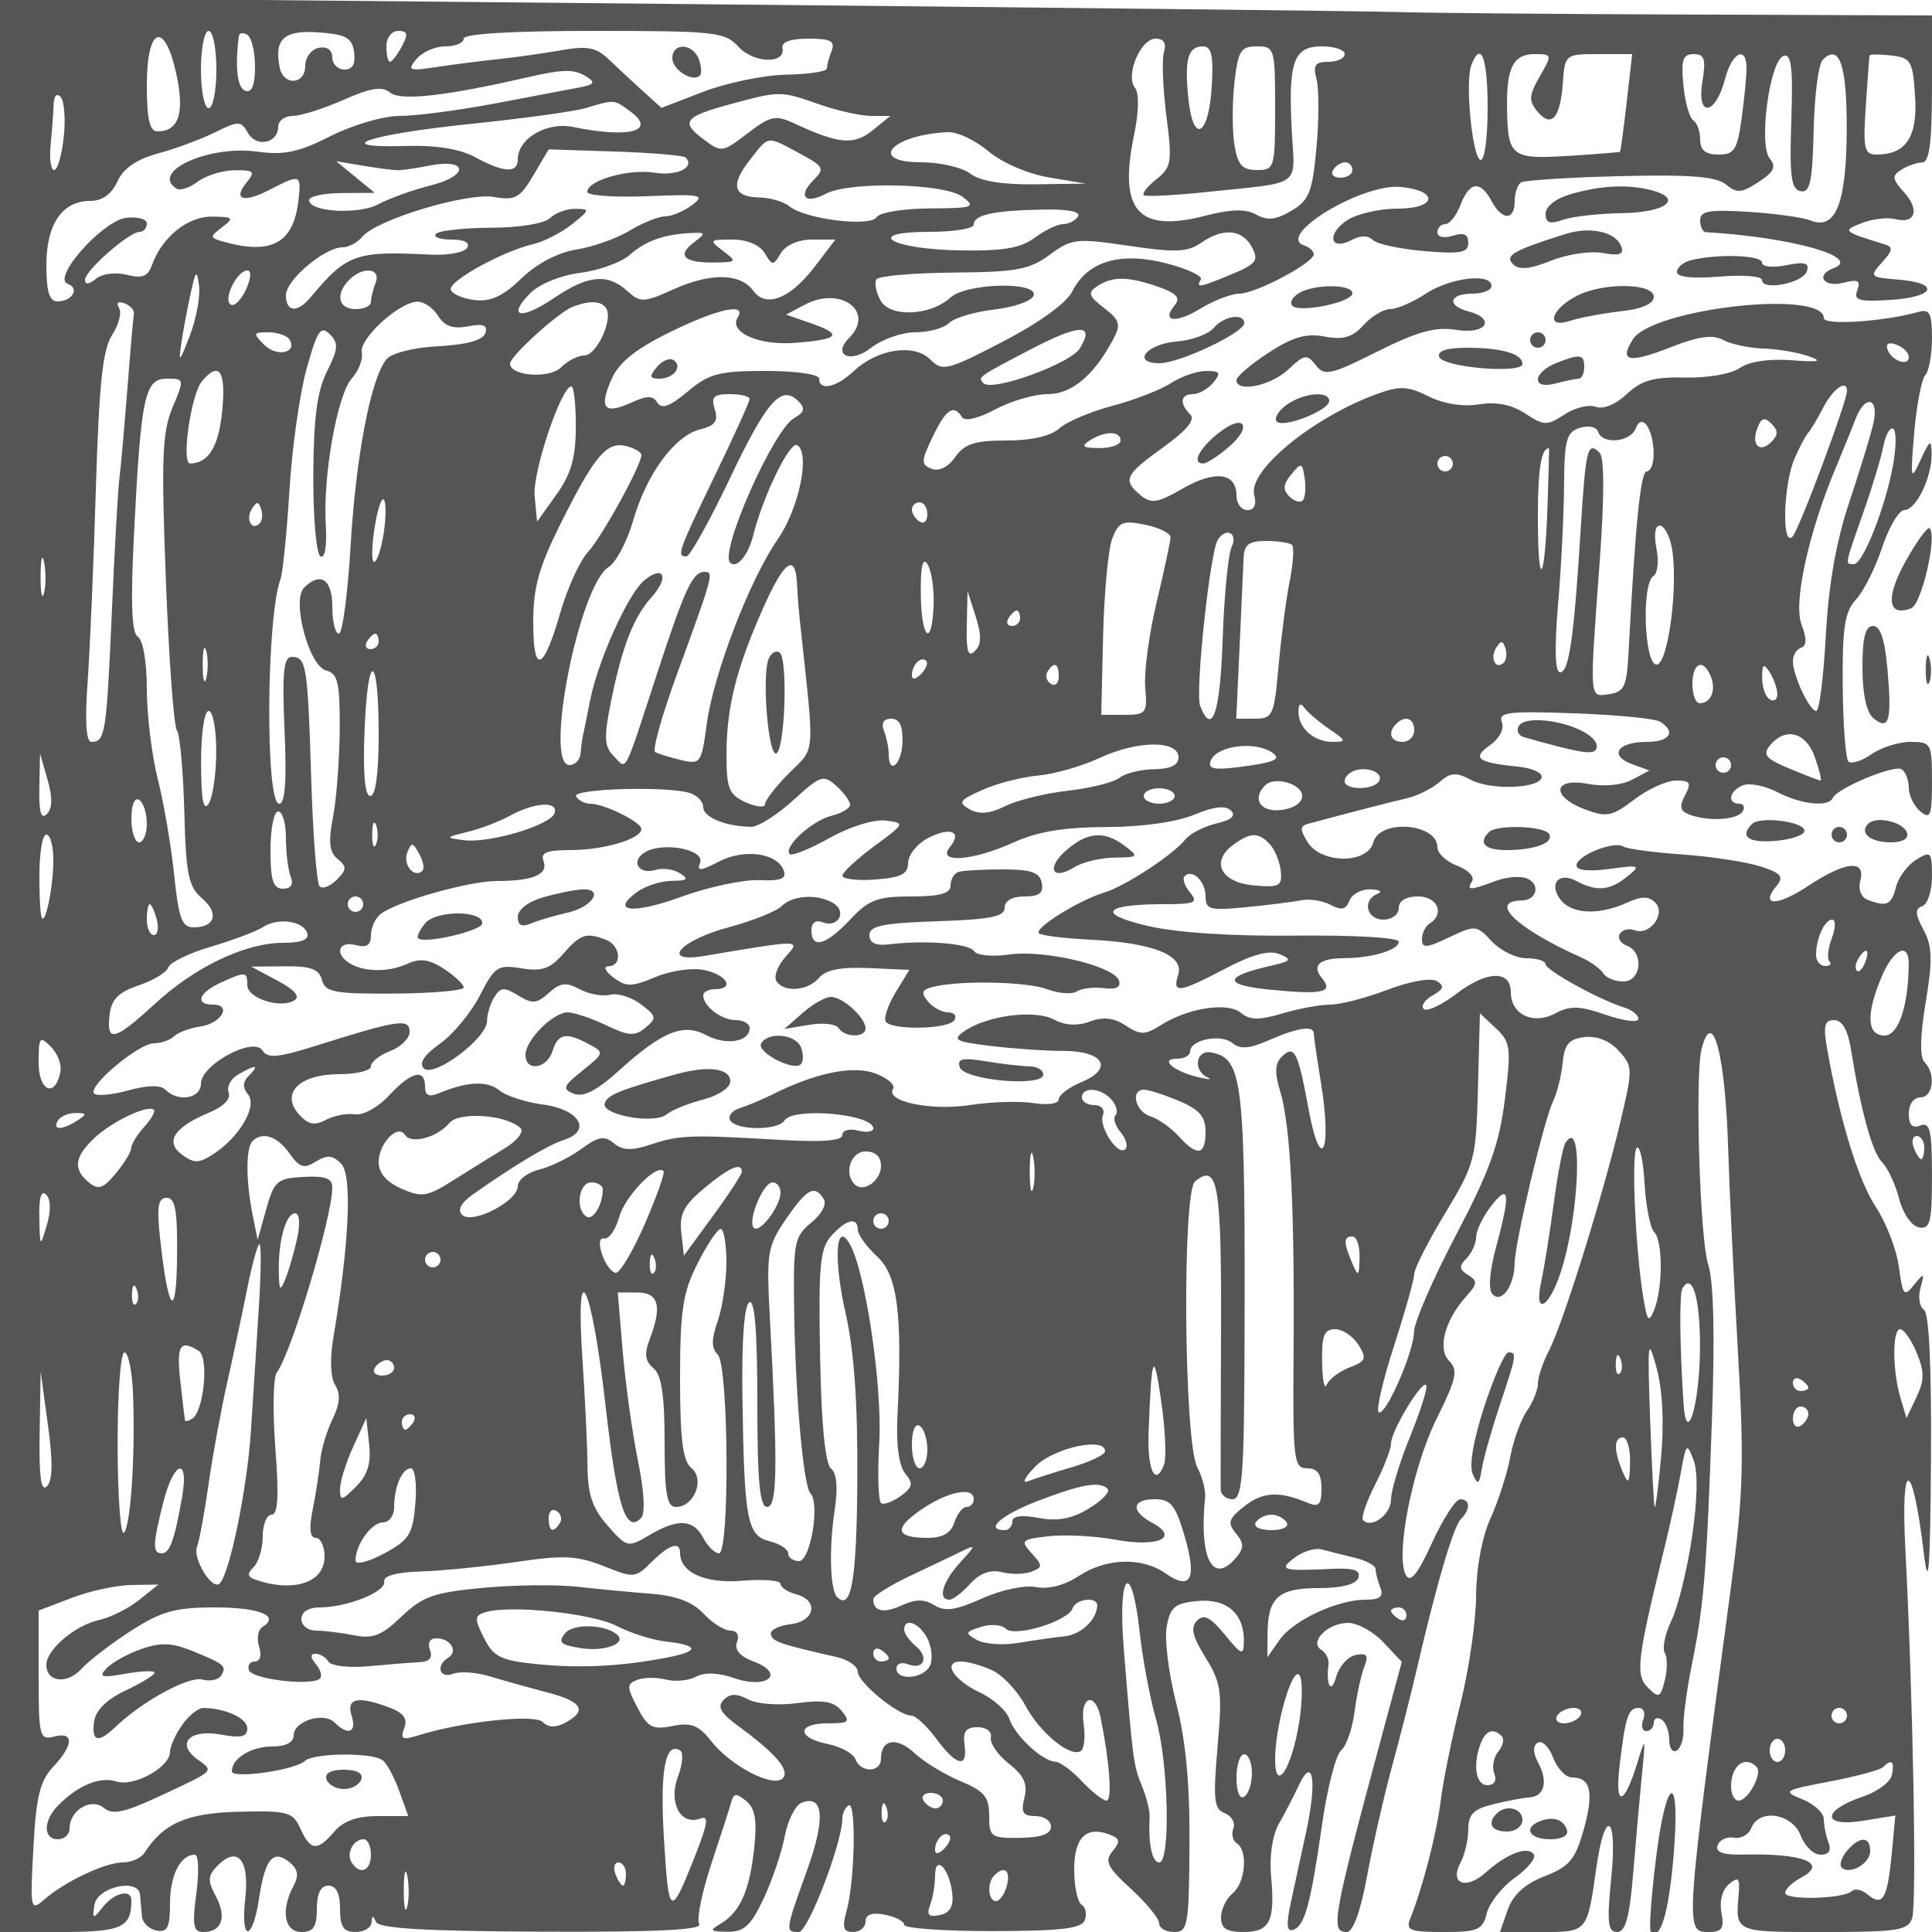 <svg xmlns="http://www.w3.org/2000/svg" version="1.0" width="250" height="250" viewBox="0 0 250 250" preserveAspectRatio="xMidYMid meet">
<g transform="translate(0,250) scale(0.01,-0.01)" fill="#555555" stroke="none">
<path d="M0 12516 l0 -12516 789 0 c785 0 911 57 911 408 0 153 -219 103 -368 -83 -131 -164 -138 -163 -110 25 35 233 570 353 590 132 6 -73 17 -199 25 -280 7 -82 92 -164 188 -183 142 -27 175 39 175 354 0 364 135 627 323 627 46 0 54 -225 18 -500 -56 -416 -40 -500 90 -500 240 0 307 192 162 462 -110 207 -106 268 29 403 254 253 408 66 352 -428 -65 -578 95 -565 181 14 76 503 184 624 397 447 104 -86 117 -170 46 -302 -168 -313 -119 -596 102 -596 156 0 200 67 200 300 0 200 50 300 150 300 100 0 150 -100 150 -300 0 -233 44 -300 200 -300 110 0 204 56 208 125 6 92 21 93 56 7 35 -86 633 -121 2150 -128 1479 -6 2081 23 2034 99 -36 59 34 409 156 777 122 369 240 731 260 806 31 112 67 113 193 8 115 -96 141 -250 102 -611 -59 -549 -184 -829 -435 -976 -149 -87 -136 -101 90 -104 214 -2 302 78 467 429 112 238 235 601 274 808 39 207 137 401 218 433 287 110 312 -203 69 -877 -282 -782 -284 -796 -106 -796 121 0 564 1155 564 1472 0 64 37 139 81 167 101 61 81 -985 -26 -1364 -61 -218 -43 -275 84 -275 89 0 161 61 161 136 0 91 82 121 250 88 138 -26 250 -85 250 -131 0 -45 514 -82 1142 -81 887 1 1154 32 1195 141 30 77 11 167 -41 200 -53 32 -96 238 -96 456 0 416 156 568 461 451 133 -51 139 -90 35 -215 -107 -128 -68 -206 239 -487 201 -184 365 -385 365 -446 0 -62 87 -112 193 -112 178 0 193 84 199 1133 5 783 -48 1346 -171 1825 -98 380 -154 827 -124 992 46 256 104 305 399 333 379 36 607 -164 600 -527 -3 -184 -30 -174 -247 92 -184 225 -271 270 -359 182 -87 -87 -61 -204 110 -479 203 -329 218 -441 155 -1158 -59 -682 -46 -803 94 -856 89 -35 139 -123 111 -197 -28 -73 -8 -160 44 -193 148 -91 113 -508 -54 -647 -83 -68 -150 -209 -150 -312 0 -141 73 -188 289 -188 344 0 413 140 359 719 -24 261 16 531 101 682 79 137 195 362 259 499 181 390 236 58 97 -588 -67 -309 -158 -733 -204 -942 -59 -274 -50 -370 33 -342 149 49 225 326 375 1372 67 468 178 895 245 950 67 55 146 280 174 500 29 220 86 483 127 585 58 145 34 178 -111 150 -102 -20 -216 -148 -255 -286 -63 -228 -133 -110 -98 168 8 65 -34 148 -93 184 -163 101 83 349 347 349 121 0 327 -113 457 -252 l237 -252 -235 -873 c-663 -2457 -693 -2623 -476 -2623 81 0 179 271 262 725 74 399 220 1040 325 1425 105 385 254 970 330 1300 251 1080 464 1798 560 1895 126 126 121 255 -11 255 -58 0 -221 -254 -363 -563 -188 -411 -280 -524 -339 -418 -140 250 85 1392 399 2025 256 516 280 627 162 745 -156 157 -57 531 225 842 141 156 144 194 19 271 -116 71 -120 115 -21 214 68 68 125 194 126 279 1 85 90 268 198 405 234 299 248 160 56 -550 -83 -311 -99 -537 -41 -599 115 -122 281 112 284 399 3 268 378 1848 498 2100 53 110 109 335 124 500 23 238 82 306 284 330 160 18 326 -48 444 -179 182 -201 182 -232 16 -929 -227 -956 -743 -2607 -921 -2949 -79 -150 -143 -342 -143 -426 -1 -84 -65 -244 -143 -355 -78 -111 -175 -379 -215 -596 -41 -217 -156 -574 -256 -795 -110 -241 -184 -641 -186 -1001 -2 -330 -93 -960 -204 -1400 -110 -440 -224 -1002 -254 -1250 -51 -421 -233 -1124 -394 -1525 -61 -153 -7 -175 429 -175 447 0 507 26 561 243 34 134 197 340 362 458 166 118 277 254 247 302 -72 116 -345 15 -616 -228 -262 -236 -481 -154 -332 124 55 104 100 298 100 432 0 192 69 261 325 323 179 44 389 83 467 88 193 12 243 206 114 446 -71 133 -73 221 -6 262 55 34 144 -53 198 -194 53 -141 163 -256 244 -256 243 0 286 -192 152 -673 -109 -389 -184 -479 -506 -605 -258 -101 -409 -239 -478 -435 l-100 -287 538 0 c596 0 590 -7 708 826 111 791 276 695 195 -113 -59 -591 -46 -713 75 -713 109 0 161 192 209 775 35 426 86 1000 113 1275 48 475 45 482 -57 150 -174 -572 -299 -596 -233 -46 76 641 112 746 250 746 62 0 87 -68 56 -150 -32 -83 -14 -150 39 -150 53 0 97 48 97 106 0 58 45 78 100 44 55 -34 100 -152 100 -262 0 -110 44 -172 98 -139 55 34 93 160 86 281 -8 121 41 490 107 820 159 789 191 1179 262 3180 39 1101 22 1793 -49 2009 -107 322 -172 2441 -86 2783 143 569 310 -69 346 -1322 14 -467 69 -1615 123 -2550 85 -1473 73 -1887 -90 -3100 -595 -4445 -595 -4450 -285 -4450 171 0 202 47 164 249 -29 148 11 299 98 371 121 101 142 80 125 -125 -43 -502 -58 -495 1094 -495 970 0 1100 21 1151 182 60 189 11 2845 -88 4768 -63 1212 91 1180 239 -50 61 -500 82 -220 92 1219 8 1201 -24 1892 -91 1934 -57 35 -77 161 -45 280 55 202 49 204 -83 41 -129 -160 -146 -139 -196 232 -30 225 -165 574 -299 777 -225 341 -465 1118 -629 2042 -53 302 -36 375 90 375 104 0 177 -127 217 -375 131 -810 277 -1338 404 -1465 73 -73 172 -285 220 -471 49 -191 161 -353 256 -371 146 -28 169 65 169 672 0 584 -25 694 -150 646 -104 -40 -150 7 -150 153 0 121 64 211 150 211 167 0 203 307 53 457 -62 62 -57 337 16 773 91 551 86 725 -29 939 -109 206 -113 273 -15 306 69 23 125 196 125 384 0 319 -14 334 -204 217 -112 -69 -229 -227 -261 -351 -59 -235 -120 -263 -366 -169 -87 34 -126 135 -96 250 72 277 -194 249 -677 -71 -402 -265 -627 -264 -406 3 98 118 60 163 -210 251 -182 58 -634 128 -1007 154 -372 26 -717 72 -766 103 -125 77 -607 -118 -607 -245 0 -64 161 -81 425 -45 398 54 413 48 231 -99 -225 -182 -395 -197 -657 -57 -235 126 -368 -46 -195 -254 146 -176 495 -188 844 -29 191 88 286 89 370 5 145 -145 -70 -434 -265 -359 -73 28 -160 7 -192 -46 -33 -53 7 -122 90 -153 226 -87 189 -464 -45 -464 -107 0 -224 48 -260 106 -36 59 -162 150 -281 203 -839 375 -1214 733 -774 739 201 3 247 216 62 287 -85 33 -270 16 -410 -38 -322 -122 -370 -122 -293 3 34 55 -53 144 -194 198 -141 53 -256 161 -256 239 0 312 -749 369 -829 63 -74 -281 -673 -280 -849 2 -102 163 -102 209 1 237 660 177 1067 282 1277 330 138 31 329 126 426 210 145 127 216 132 408 30 262 -141 916 -111 916 41 0 55 -135 113 -300 129 -530 52 -609 111 -371 277 124 88 189 212 155 300 -49 128 84 145 935 114 546 -19 1047 -68 1112 -108 213 -132 126 -262 -175 -262 -373 0 -490 -175 -191 -286 l228 -84 -223 -119 c-132 -71 -365 -93 -571 -54 -456 85 -483 -163 -37 -331 278 -105 348 -91 635 128 177 135 420 246 541 246 184 0 203 -30 117 -190 -78 -146 -65 -204 55 -250 242 -93 621 -71 690 40 34 55 14 100 -44 100 -162 0 -126 171 50 239 86 33 287 -8 445 -90 310 -160 661 -196 716 -74 56 126 791 432 890 371 51 -32 93 -140 93 -240 0 -100 68 -238 150 -306 130 -108 150 -56 150 388 0 493 -10 512 -278 512 -153 0 -380 -72 -506 -160 -126 -88 -259 -130 -297 -93 -37 38 -70 481 -74 985 -6 748 26 953 171 1109 98 105 251 409 339 675 89 266 218 484 287 484 153 0 360 427 353 730 -3 191 -22 180 -142 -80 -129 -282 -134 -260 -83 350 31 358 95 693 143 745 48 52 87 269 87 482 0 320 -30 378 -175 337 -446 -126 -1225 -177 -1225 -80 0 374 -2221 125 -2472 -277 -179 -286 -51 -313 488 -101 363 143 545 169 683 95 103 -56 337 -105 519 -111 183 -5 445 -50 582 -98 194 -68 144 -80 -221 -53 -288 22 -546 -17 -665 -100 -109 -77 -418 -131 -708 -124 -407 9 -565 -36 -755 -214 -143 -135 -306 -201 -401 -165 -88 34 -271 -10 -405 -99 -226 -148 -265 -147 -508 12 -177 116 -374 155 -598 119 -206 -34 -457 6 -652 103 -265 133 -372 138 -658 35 -836 -302 -1681 -995 -1599 -1309 33 -127 1 -197 -89 -197 -78 0 -141 85 -141 189 0 295 -276 331 -696 89 -324 -186 -407 -200 -543 -87 -237 197 -206 264 291 621 306 220 419 357 350 426 -143 143 -127 262 36 262 76 0 194 68 262 150 104 125 89 150 -91 150 -119 0 -324 -71 -456 -157 -132 -87 -473 -219 -757 -294 -284 -75 -594 -207 -689 -293 -109 -99 -361 -156 -684 -156 -409 0 -542 -43 -661 -213 -91 -130 -210 -190 -306 -153 -140 54 -139 95 13 413 172 361 273 428 380 255 36 -58 208 -18 429 100 203 109 508 198 677 198 313 0 597 237 849 707 104 195 88 249 -117 408 -202 156 -215 198 -87 283 196 129 398 127 788 -9 236 -82 292 -143 216 -234 -181 -219 6 -246 330 -48 174 106 400 192 502 193 212 0 964 398 964 510 0 40 -56 92 -125 115 -372 125 753 805 1250 756 502 -50 466 -281 -44 -281 -240 0 -537 -71 -660 -157 -262 -183 -202 -394 70 -248 113 61 213 61 274 0 53 -53 352 -117 665 -144 470 -40 570 -21 570 107 0 110 -59 137 -200 92 -115 -36 -200 -18 -200 43 0 59 46 107 102 107 57 0 146 113 198 250 115 302 256 319 400 50 136 -255 300 -258 300 -6 0 107 38 217 83 246 46 28 624 65 1285 81 904 22 1242 -5 1366 -108 141 -117 203 -112 422 32 200 131 232 199 145 304 -148 178 -1 1268 179 1328 101 33 123 -151 100 -839 -25 -720 -2 -887 120 -912 122 -25 153 119 169 786 10 449 63 860 116 913 218 218 315 -62 312 -906 -4 -952 -143 -1302 -467 -1172 -99 40 -461 90 -805 112 -506 32 -625 11 -625 -110 0 -82 34 -151 75 -153 1110 -65 2033 -326 1650 -467 -236 -86 -129 -252 122 -189 198 50 235 31 187 -95 -50 -132 18 -152 428 -126 580 37 651 218 103 263 -371 30 -378 38 -211 223 140 154 146 199 35 233 -547 168 -555 176 -290 278 136 52 327 74 424 49 261 -68 323 119 116 347 -155 172 -160 213 -35 293 80 50 202 93 271 93 91 2 125 259 125 952 l0 950 -3175 12 c-1746 6 -3445 21 -3775 33 -330 11 -4526 58 -9325 104 l-8725 83 0 -12516z m2800 11584 c0 -275 -45 -500 -100 -500 -55 0 -100 225 -100 500 0 275 45 500 100 500 55 0 100 -225 100 -500z m500 36 c0 -238 -41 -339 -125 -311 -104 35 -136 298 -85 706 5 44 55 53 110 19 55 -34 100 -220 100 -414z m1282 189 c21 -151 -19 -225 -125 -225 -86 0 -157 71 -157 157 0 96 -68 145 -175 124 -96 -19 -175 -123 -175 -232 0 -249 -285 -264 -332 -18 -71 367 59 482 506 450 354 -26 431 -69 458 -256z m618 75 c-59 -110 -128 -200 -154 -200 -25 0 -46 90 -46 200 0 113 67 200 154 200 122 0 131 -40 46 -200z m4354 -4 c194 -215 614 -229 571 -19 -16 79 104 123 336 123 288 0 348 -32 300 -158 -34 -87 -61 -190 -61 -228 0 -39 -236 -75 -525 -80 -289 -6 -770 -105 -1070 -220 l-546 -210 -246 223 c-136 123 -334 307 -441 410 -158 150 -275 172 -609 113 -227 -40 -593 -92 -813 -115 -220 -23 -579 -69 -799 -102 -361 -55 -385 -45 -262 103 74 90 242 164 373 164 131 0 238 45 238 100 0 63 628 100 1685 100 1569 0 1697 -14 1869 -204z m-7269 -369 c105 -495 26 -727 -247 -727 -102 0 -138 157 -138 600 0 763 233 840 385 127z m12776 298 c-28 -96 -14 -467 32 -825 77 -597 67 -664 -128 -818 -117 -93 -190 -186 -164 -208 27 -21 387 -3 799 40 1275 134 1155 47 1115 803 -46 891 24 1083 392 1083 161 0 293 -45 293 -100 0 -55 -95 -100 -212 -100 -170 0 -200 -44 -152 -225 33 -124 32 -523 -1 -886 -53 -577 -95 -681 -325 -817 -198 -117 -311 -130 -454 -49 -137 76 -325 72 -669 -17 -860 -220 -1115 69 -914 1039 64 306 70 549 14 618 -129 159 71 637 267 637 105 0 142 -60 107 -175z m619 -442 c-38 -646 -241 -756 -302 -163 -53 512 -7 680 188 680 111 0 138 -119 114 -517z m820 -283 c0 -775 -7 -800 -237 -800 -190 0 -247 65 -290 328 -29 181 -29 541 0 800 47 415 82 472 290 472 230 0 237 -25 237 -800z m2750 0 c0 -390 -41 -686 -93 -669 -107 36 -201 1010 -118 1226 125 326 211 100 211 -557z m674 410 c-141 -246 -145 -314 -29 -454 180 -217 296 -85 328 372 27 368 32 372 462 372 l435 0 -71 -625 c-40 -344 -78 -631 -85 -638 -8 -8 -315 -32 -683 -55 -738 -45 -777 -11 -780 685 -2 466 92 633 355 633 230 0 232 -5 68 -290z m2104 -73 c-75 -467 173 -429 295 45 90 344 277 434 277 132 0 -102 -29 -395 -64 -650 -55 -403 -94 -464 -300 -464 -167 0 -236 57 -236 194 0 107 -40 219 -89 249 -50 31 -107 236 -128 456 -31 327 -7 401 133 401 141 0 161 -64 112 -363z m2753 -184 c34 -525 -117 -753 -499 -753 -159 0 -176 74 -139 625 23 344 45 639 49 657 5 17 132 17 283 0 254 -30 277 -70 306 -529z m-17186 252 c114 -72 93 -101 -100 -137 -135 -26 -627 -119 -1095 -208 -467 -88 -1020 -161 -1228 -160 -211 0 -607 -116 -894 -261 -414 -210 -601 -249 -952 -201 -631 86 -1390 -263 -1041 -479 47 -29 171 12 275 91 105 79 319 145 477 147 246 3 269 -19 161 -149 -192 -231 -53 -282 288 -105 404 209 416 204 375 -142 -63 -539 -339 -698 -938 -537 -214 57 -217 69 -50 195 161 122 149 135 -131 138 -315 3 -649 -268 -778 -633 -50 -142 -126 -170 -324 -120 -147 37 -320 14 -400 -52 -88 -73 -140 -78 -140 -13 0 120 571 621 708 621 50 0 92 48 92 107 0 58 -119 92 -265 75 -307 -37 -969 -781 -759 -855 159 -56 60 -227 -132 -227 -105 0 -144 127 -144 467 0 533 204 833 568 833 155 0 275 86 351 251 77 170 246 287 522 362 225 60 558 184 740 274 309 152 338 151 428 -8 108 -192 391 -133 391 82 0 76 84 139 187 139 103 0 398 93 656 207 356 158 502 180 605 95 133 -110 711 -47 1752 192 494 114 630 116 795 11z m-6770 -780 c-26 -234 -81 -425 -124 -425 -43 0 -63 146 -46 325 18 179 35 413 39 520 3 115 41 156 91 100 47 -52 65 -286 40 -520z m9775 425 c234 -82 537 -150 674 -150 l248 0 -231 -187 c-241 -195 -438 -178 -1013 90 -242 113 -307 99 -605 -129 -328 -250 -338 -251 -577 -71 -295 222 -239 289 377 455 622 167 630 167 1127 -8z m-2444 -92 c346 -253 -10 -351 -735 -202 -348 72 -721 -147 -721 -421 0 -180 -185 -169 -550 30 -198 108 -504 158 -899 146 -1009 -30 -484 149 835 285 680 70 1355 163 1500 207 369 111 355 113 570 -45z m4635 -516 c176 -148 510 -293 783 -338 l476 -80 -650 -9 c-428 -6 -716 41 -844 138 -107 81 -392 147 -633 147 -703 0 -388 356 344 390 120 6 356 -106 524 -248z m-2446 -26 c318 -171 331 -197 180 -348 -207 -207 -106 -318 160 -176 306 164 1539 137 1771 -39 177 -134 141 -147 -425 -150 -341 -2 -650 -52 -687 -113 -81 -131 -926 -27 -1129 140 -74 61 -250 113 -391 115 -338 7 -376 161 -119 488 249 318 211 313 640 83z m-1473 -54 c126 -127 -109 -243 -399 -197 -339 54 -873 -98 -873 -248 0 -48 349 -73 775 -56 699 29 756 18 581 -114 -107 -81 -264 -147 -350 -147 -86 -1 -291 -83 -456 -183 -165 -101 -476 -212 -692 -246 -242 -40 -513 -182 -712 -375 -236 -228 -396 -303 -601 -279 -154 18 -294 78 -312 133 -36 109 663 496 1067 591 138 32 363 148 500 256 234 186 237 199 45 201 -113 1 -260 -53 -327 -120 -70 -70 -395 -124 -762 -125 -351 -2 -673 -37 -714 -78 -42 -41 47 -75 197 -75 170 0 248 -41 206 -108 -37 -60 -253 -98 -481 -87 -960 50 -1078 8 -1543 -550 -173 -208 -321 -196 -321 26 0 196 502 619 734 619 78 0 193 62 255 137 184 222 1356 575 1704 514 273 -48 336 -13 509 281 l198 335 862 -28 c473 -16 883 -50 910 -77z m-3722 -165 c55 0 241 27 413 61 493 96 507 -133 15 -256 -235 -59 -540 -169 -678 -243 -259 -141 -900 -103 -900 52 0 49 191 90 425 91 l425 2 -250 205 -250 205 350 -59 c193 -32 395 -58 450 -58z m12350 3 c0 -55 -70 -100 -156 -100 -86 0 -128 45 -94 100 34 55 104 100 156 100 52 0 94 -45 94 -100z m-3550 -600 c-34 -55 -121 -100 -192 -100 -72 0 -238 -79 -370 -177 -181 -134 -412 -173 -969 -163 -899 15 -1262 240 -389 240 314 0 570 42 570 93 0 126 251 182 881 195 331 8 508 -26 469 -88z m-4973 -338 c-222 -169 -126 -263 265 -259 292 3 298 11 114 150 -184 139 -178 147 120 147 192 0 355 -68 419 -175 100 -167 110 -167 210 0 63 104 226 175 405 175 l300 0 -264 -346 c-320 -420 -633 -544 -799 -316 -167 228 -553 235 -1035 17 -384 -173 -425 -174 -595 -20 -256 231 -510 206 -952 -94 -426 -289 -614 -246 -299 69 116 116 395 229 644 260 242 31 530 135 640 233 205 182 448 267 800 282 186 8 188 0 27 -123z m7222 -60 c92 -172 59 -217 -259 -350 -418 -174 -471 -184 -401 -70 28 46 -174 140 -448 211 -597 153 -1020 26 -1216 -365 -76 -150 -430 -406 -897 -648 -725 -376 -782 -390 -941 -231 -210 209 -682 137 -989 -151 -226 -212 -448 -261 -448 -98 0 57 -297 100 -692 100 -604 0 -733 -34 -1009 -266 -229 -193 -338 -233 -392 -145 -59 95 -133 95 -341 0 -347 -158 -419 -71 -253 303 95 217 309 390 748 606 621 306 1006 391 885 195 -118 -191 269 -365 735 -330 576 43 633 108 221 251 l-330 115 248 131 c463 242 906 -94 569 -431 -226 -226 17 -338 281 -131 142 111 399 202 573 202 175 0 371 54 437 120 67 67 331 145 587 175 257 30 486 111 508 180 62 186 -866 164 -1075 -25 -265 -240 -788 -260 -908 -35 -56 104 -79 225 -52 270 28 44 476 83 996 88 814 6 987 38 1247 230 284 210 345 217 1026 116 596 -89 760 -82 930 37 286 200 535 180 660 -54z m-13745 -1152 c-129 -337 -146 -352 -109 -100 24 165 79 458 121 650 68 307 82 319 110 100 17 -137 -37 -430 -122 -650z m729 603 c-62 -136 -151 -223 -198 -194 -103 64 82 441 216 441 55 0 47 -105 -18 -247z m1678 89 c-34 -87 -61 -200 -61 -250 0 -51 -90 -92 -200 -92 -223 0 -264 196 -80 380 177 177 413 151 341 -38z m-3128 -405 c-9 -48 -48 -492 -86 -987 -39 -495 -85 -1012 -103 -1150 -18 -137 -62 -925 -98 -1750 -68 -1545 -85 -1650 -263 -1650 -69 0 -86 265 -49 775 30 426 79 1557 107 2512 41 1347 88 1792 210 1978 86 132 127 290 89 351 -41 66 -12 90 71 59 76 -27 131 -89 122 -138z m3936 -24 c84 -135 193 -173 387 -136 201 38 258 16 224 -88 -30 -91 -237 -149 -605 -169 -324 -17 -607 -88 -674 -169 -202 -243 -397 -1260 -465 -2426 -37 -619 -105 -1125 -151 -1125 -47 0 -85 158 -85 350 0 354 -153 457 -365 245 -164 -164 62 -1013 285 -1071 153 -40 179 -156 176 -761 -3 -392 -42 -904 -87 -1137 -62 -321 -48 -453 60 -541 121 -101 119 -139 -12 -270 -84 -84 -183 -122 -221 -84 -38 38 -87 665 -109 1394 -45 1468 -62 1575 -253 1575 -104 0 -124 -206 -92 -950 29 -659 8 -950 -70 -950 -180 0 -166 2404 16 2900 31 83 83 600 117 1150 33 550 134 1262 223 1581 137 493 183 561 299 445 116 -116 111 -190 -36 -482 -127 -255 -173 -603 -177 -1344 -2 -550 39 -1022 93 -1050 57 -30 85 134 69 401 -40 637 148 1693 337 1903 88 97 146 248 129 336 -36 177 483 651 719 656 83 2 204 -80 268 -183z m2176 95 c90 -146 -126 -608 -285 -608 -80 0 -215 -69 -299 -153 -150 -151 -661 -114 -661 48 0 95 621 659 806 733 223 87 377 81 439 -20z m6128 -516 c-123 -199 -1134 -565 -1247 -451 -78 78 -71 83 616 441 631 329 830 332 631 10z m-10227 115 c107 -174 -164 -231 -327 -69 -149 149 -145 162 54 162 118 0 241 -42 273 -93z m20954 -226 c0 -131 -227 -49 -277 100 -24 73 21 96 119 58 87 -33 158 -104 158 -158z m-21824 -692 c-44 -464 -176 -683 -415 -687 -118 -3 9 891 151 1063 223 268 314 138 264 -376z m-644 36 c-133 -318 -146 -655 -86 -2225 39 -1017 103 -1895 143 -1950 39 -55 82 -527 96 -1050 21 -813 54 -975 227 -1122 226 -192 173 -378 -106 -378 -152 0 -194 113 -252 675 -38 371 -133 929 -211 1239 -79 311 -143 837 -143 1170 0 347 -49 634 -115 675 -82 51 -96 430 -51 1331 90 1781 138 2010 424 2010 229 0 230 -4 74 -375z m5219 -250 c-1 -399 -61 -609 -251 -875 l-250 -350 -32 332 c-29 306 344 1418 476 1418 32 0 58 -236 57 -525z m16449 467 c0 -141 -621 -1802 -706 -1887 -141 -142 -117 683 29 1015 68 154 146 303 175 330 29 28 116 174 194 325 126 244 308 373 308 217z m-14200 -104 c0 -34 -202 -481 -450 -993 -477 -987 -497 -1045 -368 -1045 45 0 298 453 562 1008 481 1011 668 1221 888 999 91 -92 78 -142 -57 -218 -267 -151 -967 -1731 -828 -1869 85 -85 234 91 300 354 128 512 476 1224 569 1166 172 -106 23 -823 -255 -1223 -364 -526 -831 -1746 -917 -2395 -67 -498 -80 -517 -332 -457 -144 35 -294 81 -334 103 -40 22 88 477 283 1011 470 1285 480 1321 354 1321 -151 0 -254 -220 -608 -1303 -447 -1365 -390 -1257 -564 -1083 -124 124 -130 240 -40 692 148 732 290 1100 530 1369 231 257 156 423 -97 214 -208 -172 -596 -1031 -700 -1551 -42 -213 -85 -422 -94 -463 -9 -41 -23 -143 -29 -225 -7 -82 -72 -150 -144 -150 -335 0 125 2323 506 2562 96 60 239 329 317 599 175 607 537 1100 868 1183 194 48 237 107 189 259 -51 161 -16 197 194 197 141 0 257 -28 257 -62z m14542 -313 c-34 -151 -175 -612 -313 -1025 -169 -505 -268 -1068 -303 -1725 -29 -536 -84 -975 -123 -975 -88 0 -303 460 -303 646 0 76 48 153 106 173 74 24 75 117 5 302 -107 281 92 1188 445 2029 92 220 206 501 253 625 124 324 308 284 233 -50z m-2844 -400 c1 -124 -39 -225 -89 -225 -80 0 -148 -682 -236 -2350 -22 -432 -56 -504 -249 -532 -263 -37 -258 -109 -123 1729 60 828 60 1332 -2 1394 -156 156 -180 57 -245 -992 -87 -1407 -151 -1849 -267 -1849 -65 0 -74 306 -26 875 41 481 76 1179 78 1550 4 584 32 684 203 738 113 36 216 14 237 -50 57 -170 418 -136 488 45 80 208 229 -8 231 -333z m1524 157 c-153 -153 -266 -40 -181 180 50 131 93 144 182 55 89 -89 89 -145 -1 -235z m1572 -312 c-103 -552 -389 -1270 -505 -1270 -117 0 -121 -21 119 659 115 325 233 714 262 865 29 151 87 253 129 227 42 -26 39 -243 -5 -481z m-9994 330 c0 -55 -124 -99 -275 -98 -214 1 -242 22 -125 98 196 126 400 126 400 0z m-6200 -187 c-1 -134 -513 -1064 -693 -1258 -104 -113 -264 -463 -355 -778 -222 -770 -352 -816 -352 -125 0 447 74 713 359 1281 438 877 595 1060 847 994 107 -27 194 -79 194 -114z m11724 -681 c-35 -1000 -124 -1082 -124 -115 0 610 44 883 143 883 5 0 -4 -346 -19 -768z m-1224 568 c0 -55 -45 -100 -100 -100 -55 0 -100 45 -100 100 0 55 45 100 100 100 55 0 100 -45 100 -100z m-1944 -477 c-32 -33 -111 -8 -173 54 -86 86 -79 157 26 285 131 158 143 154 174 -54 18 -124 6 -252 -27 -285z m-11902 -489 c-37 -195 -91 -330 -120 -301 -30 29 -20 248 21 485 41 238 95 373 120 302 25 -72 15 -290 -21 -486z m-1594 193 c-101 -102 -185 51 -102 186 63 102 87 102 121 1 23 -70 15 -154 -19 -187z m8640 117 c0 -86 -45 -128 -100 -94 -55 34 -100 104 -100 156 0 52 45 94 100 94 55 0 100 -70 100 -156z m3147 -298 c-2 -53 -83 -432 -181 -842 -98 -410 -164 -905 -147 -1100 29 -333 13 -354 -269 -354 l-300 0 24 1015 c13 558 66 1127 118 1264 83 218 135 240 426 181 183 -38 331 -111 329 -164z m6484 -121 c92 -470 -43 -1525 -195 -1525 -161 0 -197 1051 -39 1148 53 33 70 193 37 356 -34 171 -17 296 42 296 55 0 125 -124 155 -275z m-5693 0 c-45 -96 -98 -636 -117 -1200 -32 -955 -136 -1262 -292 -856 -65 170 127 1979 228 2143 105 170 267 93 181 -87z m781 23 c29 -29 15 -243 -32 -475 -46 -233 -110 -727 -143 -1098 -56 -632 -75 -675 -304 -675 l-243 0 43 925 c24 509 47 1026 52 1150 6 178 67 225 291 225 156 0 307 -24 336 -52z m-16150 -624 c-25 -96 -45 6 -44 226 1 220 22 298 46 174 24 -125 23 -305 -2 -400z m11512 -149 c-21 -571 -161 -447 -166 147 -3 356 25 475 88 375 51 -81 86 -316 78 -522z m-1768 275 c6 -137 25 -374 42 -525 188 -1746 200 -1585 -142 -1927 -172 -172 -313 -354 -313 -404 0 -49 -112 -38 -250 24 -219 100 -250 177 -249 623 0 604 125 1103 471 1884 274 617 420 725 441 325z m2303 -874 c-88 -88 -114 -8 -106 329 l10 445 106 -329 c77 -241 74 -361 -10 -445z m584 424 c0 -55 -48 -100 -106 -100 -58 0 -78 45 -44 100 34 55 82 100 106 100 24 0 44 -45 44 -100z m-8300 -300 c0 -55 -48 -100 -106 -100 -58 0 -78 45 -44 100 34 55 82 100 106 100 24 0 44 -45 44 -100z m-2231 -475 c-25 -96 -46 -18 -46 175 0 193 21 271 46 175 25 -96 25 -254 0 -350z m16791 202 c-101 -102 -185 51 -102 186 63 102 87 102 121 1 23 -70 15 -154 -19 -187z m-7542 -149 c-71 -71 -118 -77 -118 -15 0 134 118 252 185 185 28 -28 -2 -105 -67 -170z m-7018 -784 c0 -501 -40 -794 -108 -794 -71 0 -96 286 -75 840 41 1057 183 1021 183 -46z m8800 750 c0 -86 -46 -128 -102 -93 -56 35 -75 105 -44 156 86 139 146 113 146 -63z m8440 -3 c68 -177 -2 -341 -146 -341 -52 0 -94 113 -94 250 0 280 146 335 240 91z m858 -222 c1 -72 -43 -103 -98 -69 -55 34 -99 160 -98 281 1 178 19 191 98 69 53 -82 98 -209 98 -281z m-5801 -450 c227 -155 231 -169 45 -169 -241 0 -443 180 -440 395 0 96 29 114 75 49 40 -58 184 -182 320 -275z m-14399 -294 c0 -289 -45 -593 -98 -675 -68 -105 -97 52 -98 525 -1 384 41 675 98 675 55 0 99 -236 98 -525z m8880 125 c-8 -291 -178 -442 -178 -158 0 78 -27 213 -61 300 -39 102 -6 158 94 158 106 0 151 -93 145 -300z m6622 150 c0 -82 -67 -150 -150 -150 -156 0 -198 118 -83 233 115 115 233 73 233 -83z m5185 -350 c58 -165 90 -300 72 -300 -18 0 -199 70 -403 155 -307 128 -350 180 -250 300 201 242 467 171 581 -155z m-8235 0 c0 -101 -103 -151 -314 -154 -172 -1 -375 -51 -450 -111 -75 -59 -375 -134 -668 -167 -292 -33 -658 -123 -812 -200 -197 -98 -334 -110 -458 -41 -155 87 -135 118 163 251 186 84 510 167 720 186 209 18 569 121 800 229 489 227 1019 231 1019 7z m1242 38 c76 -69 -38 -110 -460 -164 -323 -41 -406 -23 -366 81 80 209 625 264 826 83z m-15886 -772 c-75 -75 -103 25 -97 339 l9 445 97 -339 c67 -230 64 -372 -9 -445z m21794 634 c0 -55 -45 -100 -100 -100 -55 0 -100 45 -100 100 0 55 45 100 100 100 55 0 100 -45 100 -100z m-4556 -210 c-73 -118 -444 -116 -444 2 0 50 56 111 125 135 175 61 385 -30 319 -137z m-6844 -304 c0 -45 -109 -110 -243 -143 -253 -64 -626 -407 -538 -495 28 -28 259 65 513 207 261 147 576 245 725 227 259 -32 257 -36 -145 -332 -224 -165 -408 -336 -410 -381 -1 -44 189 -67 423 -50 334 24 425 70 426 214 0 101 112 244 248 317 292 156 461 93 294 -109 -180 -216 291 -184 821 57 310 141 656 198 1199 200 462 1 911 64 1138 159 253 106 408 124 477 55 68 -68 7 -123 -189 -168 -159 -38 -339 -130 -400 -206 -162 -202 -781 -607 -1054 -689 -328 -100 -907 -461 -842 -525 29 -30 332 -67 672 -84 805 -39 1211 -202 1131 -453 -79 -248 6 -237 611 80 354 185 569 242 701 186 167 -70 151 -90 -117 -151 -619 -140 -616 -250 9 -310 669 -65 809 -33 656 151 -136 164 -34 257 286 258 364 2 708 106 708 214 0 52 -577 86 -1325 78 -834 -9 -1548 37 -1925 126 -669 156 -571 281 220 281 396 0 438 20 328 152 -70 84 -101 179 -69 210 100 100 271 -66 271 -263 0 -169 58 -184 525 -138 289 28 611 69 716 90 105 21 275 -6 377 -60 139 -75 200 -62 244 55 33 85 156 150 274 146 118 -4 158 -30 89 -58 -201 -81 -144 -334 75 -334 111 0 200 67 200 150 0 93 94 150 250 150 251 0 349 -227 150 -350 -55 -34 -100 -126 -100 -204 0 -119 59 -115 350 24 339 162 357 160 554 -51 112 -121 315 -219 450 -219 135 0 246 -35 246 -77 0 -78 705 -466 1025 -563 96 -30 175 -95 175 -145 0 -50 -189 -27 -420 53 -344 118 -462 122 -656 18 -285 -152 -574 -14 -574 274 0 289 -308 282 -700 -17 -196 -149 -388 -239 -427 -199 -39 39 12 118 115 175 144 81 156 123 55 185 -75 47 -344 0 -637 -111 -278 -106 -613 -193 -744 -193 -132 0 -411 -52 -622 -115 -297 -89 -417 -87 -533 9 -173 143 -684 64 -1039 -161 -202 -128 -260 -128 -451 -4 -155 102 -290 117 -465 52 -164 -60 -320 -51 -466 27 -248 132 -868 51 -1158 -152 -160 -112 -119 -135 345 -191 290 -35 713 -64 941 -64 521 -1 650 -229 229 -404 -161 -67 -293 -167 -293 -222 0 -58 -139 -79 -325 -49 -179 28 -548 17 -821 -25 -511 -78 -1099 45 -998 209 31 50 -70 139 -225 198 -288 110 -768 13 -1331 -268 -137 -68 -332 -150 -431 -181 -100 -32 -154 -103 -119 -158 80 -131 620 -131 700 -1 110 178 1150 86 1150 -102 0 -44 -90 -56 -200 -27 -111 29 -200 3 -200 -58 0 -76 -261 -95 -825 -62 -1149 67 -1281 62 -1654 -61 -249 -82 -365 -78 -479 17 -123 101 -200 88 -421 -75 -149 -109 -395 -230 -546 -267 -151 -38 -275 -134 -275 -214 0 -196 -591 -500 -720 -371 -63 63 -15 155 136 262 542 382 977 642 1179 707 367 116 207 394 -263 457 -228 30 -486 114 -573 186 -153 127 -419 113 -784 -40 -125 -52 -175 -27 -175 87 0 239 -177 196 -465 -114 -142 -154 -337 -261 -441 -244 -102 16 -272 -16 -377 -72 -147 -78 -228 -62 -347 69 -245 272 2 522 516 522 228 0 414 46 414 102 0 57 113 146 250 198 138 52 250 165 250 249 0 176 -146 154 -1186 -173 -516 -163 -652 -176 -718 -69 -114 184 -796 -184 -796 -430 0 -192 -294 -243 -458 -79 -64 64 -230 61 -479 -7 -210 -58 -410 -77 -445 -42 -91 91 576 651 776 651 91 0 209 41 261 92 52 50 204 106 337 125 270 37 415 283 166 283 -241 0 -189 154 97 284 325 148 345 146 345 -32 0 -170 429 -308 609 -197 79 50 5 136 -219 256 l-340 181 434 4 c338 3 445 -36 482 -177 42 -159 160 -181 941 -176 491 4 893 39 893 79 0 41 -114 148 -254 240 -191 125 -309 142 -475 66 -246 -111 -561 -108 -748 8 -197 122 -142 292 77 235 145 -38 200 -3 200 126 0 98 56 222 125 275 211 164 1143 428 1511 428 464 0 663 86 597 258 -41 108 42 142 350 142 431 0 918 145 916 273 -1 90 -481 327 -663 327 -68 0 -150 42 -182 94 -62 99 1166 138 1471 45 96 -29 175 -112 175 -184 0 -131 294 -251 619 -254 94 0 340 155 547 345 351 321 390 334 556 184 98 -88 178 -198 178 -244z m5850 114 c0 -89 -111 -163 -275 -182 -266 -30 -378 145 -204 320 122 122 479 19 479 -138z m-1650 0 c0 -55 -90 -100 -200 -100 -110 0 -200 45 -200 100 0 55 90 100 200 100 110 0 200 -45 200 -100z m-13300 -356 c0 -134 -45 -244 -100 -244 -55 0 -100 138 -100 306 0 178 42 280 100 244 55 -34 100 -172 100 -306z m5276 133 c-52 -156 -848 -393 -1176 -349 -241 32 -239 36 50 107 165 40 413 135 550 210 320 175 629 192 576 32z m-3476 -319 c0 -188 27 -413 61 -500 40 -104 5 -158 -100 -158 -126 0 -161 107 -161 500 0 275 45 500 100 500 55 0 100 -154 100 -342z m1166 -83 c-28 -69 -50 -12 -50 125 0 138 22 194 50 125 28 -69 28 -181 0 -250z m-4176 -250 c-5 -206 -46 -487 -90 -625 -60 -186 -83 -89 -90 375 -6 357 33 625 90 625 55 0 96 -169 90 -375z m15742 250 c65 -69 128 -224 141 -345 20 -197 -17 -217 -350 -187 -426 38 -562 308 -265 525 225 164 324 166 474 7z m-10966 -343 c-103 -103 -256 77 -197 232 54 141 71 140 155 -11 52 -92 71 -192 42 -221z m-766 -432 c0 -55 -45 -100 -100 -100 -55 0 -100 45 -100 100 0 55 45 100 100 100 55 0 100 -45 100 -100z m-2671 -200 c29 -110 11 -200 -38 -200 -50 0 -91 90 -91 200 0 110 17 200 38 200 21 0 62 -90 91 -200z m1947 -175 c27 -84 -74 -125 -309 -125 -491 0 -1139 -308 -1663 -790 -522 -480 -629 -506 -586 -143 24 202 115 294 376 382 189 63 362 168 383 232 22 65 272 187 556 270 284 84 584 197 667 251 193 128 523 84 576 -77z m19728 -65 c-50 -132 -64 -267 -31 -300 33 -33 8 -60 -56 -60 -64 0 -117 64 -117 142 0 215 111 458 208 458 48 0 46 -107 -4 -240z m431 -314 c-33 -85 -81 -133 -107 -107 -27 26 -18 96 18 154 98 160 156 129 89 -47z m564 -21 c-4 -542 -133 -925 -312 -925 -229 0 -244 270 -42 753 153 367 356 466 354 172z m-5226 -1750 c-72 -581 -198 -930 -632 -1756 -297 -566 -542 -1129 -543 -1250 -3 -268 -379 -1121 -460 -1041 -31 32 59 419 202 861 143 441 260 857 260 925 0 68 180 422 400 786 385 637 401 698 425 1625 l25 963 207 -194 c190 -179 200 -252 116 -919z m-2472 850 c0 -41 42 -329 93 -640 144 -879 -1 -1197 -159 -347 -141 765 -186 851 -354 683 -83 -83 -88 -209 -15 -444 132 -433 187 -1483 173 -3352 -11 -1425 1 -1525 175 -1525 134 0 186 -73 186 -261 0 -209 -34 -246 -175 -187 -370 156 -584 145 -820 -41 -209 -164 -226 -216 -113 -352 106 -127 108 -189 8 -309 -305 -368 -486 -25 -406 771 10 94 -36 270 -101 391 -173 324 -198 3559 -29 3700 296 245 343 -30 336 -1945 -4 -1054 -6 -1973 -4 -2042 2 -69 71 -125 152 -125 126 0 150 292 156 1925 12 3509 -18 3777 -430 3856 -200 39 -242 -233 -49 -322 69 -31 13 -30 -125 3 -318 77 -501 238 -270 238 93 0 170 42 170 93 0 152 398 233 545 111 102 -84 220 -76 470 34 381 166 585 196 586 87z m-16219 -492 c-67 -346 -282 -257 -282 116 0 332 14 351 157 208 87 -87 143 -232 125 -324z m2440 -51 c-82 -82 -86 -155 -13 -243 125 -150 -104 -547 -445 -771 -188 -123 -251 -125 -408 -10 -227 166 -104 356 353 546 182 75 281 177 250 258 -28 73 26 178 120 232 231 135 285 130 143 -12z m11165 -316 c61 -74 83 -163 48 -198 -35 -35 -6 -133 65 -218 71 -85 99 -184 63 -220 -95 -96 -349 289 -291 441 28 72 -21 129 -111 129 -89 0 -161 45 -161 100 0 145 257 123 387 -34z m866 -11 c267 -112 347 -203 347 -400 0 -306 -107 -324 -348 -58 -98 109 -262 225 -365 257 -195 62 -264 346 -84 346 57 0 259 -65 450 -145z m-13387 -337 c-91 -101 -167 -225 -169 -276 -2 -51 -92 -199 -201 -329 -162 -194 -224 -214 -347 -113 -207 173 -187 330 76 577 227 213 690 432 766 362 23 -21 -34 -120 -125 -221z m-866 82 c-196 -127 -328 -127 -250 0 34 55 138 99 231 98 146 -1 148 -14 19 -98z m5736 -98 c47 -46 -43 -162 -200 -258 -157 -96 -458 -283 -667 -415 -342 -216 -412 -227 -675 -110 -193 85 -294 203 -294 343 0 243 249 501 341 352 77 -124 419 -33 574 154 126 152 741 108 921 -66z m-2991 -326 c130 -185 188 -203 342 -107 145 90 217 85 328 -27 145 -145 105 -1033 -101 -2248 -47 -277 -38 -520 24 -618 71 -113 61 -244 -36 -443 -76 -156 -147 -395 -158 -533 -12 -137 -54 -419 -96 -625 -51 -256 -38 -375 39 -375 62 0 113 -109 113 -243 0 -335 -397 -468 -892 -299 -108 37 -114 76 -25 165 64 64 117 243 117 397 0 154 52 280 115 280 82 0 96 242 48 863 -36 474 -28 913 18 975 190 253 719 2016 719 2397 0 118 -92 151 -372 136 -342 -19 -381 -53 -483 -418 l-111 -397 -67 335 c-86 427 -86 857 0 942 128 129 323 65 478 -157z m21155 74 c0 -82 -18 -150 -39 -150 -22 0 -66 68 -97 150 -32 83 -14 150 39 150 53 0 97 -67 97 -150z m-11531 -526 c-25 -96 -45 6 -44 226 1 220 22 298 46 174 24 -125 23 -305 -2 -400z m8037 -569 c113 -114 112 -725 -1 -1005 -69 -170 -90 -148 -139 150 -104 625 -159 1873 -87 1947 39 39 85 -169 102 -463 17 -294 73 -577 125 -629z m-10006 856 c0 -190 -228 -349 -340 -237 -144 143 -51 426 140 426 130 0 200 -67 200 -189z m-3060 -758 c-157 -360 -327 -641 -378 -624 -140 47 -279 474 -145 445 61 -13 148 110 194 274 76 271 481 693 575 599 22 -21 -89 -334 -246 -694z m1260 685 c0 -33 -169 -292 -375 -573 l-375 -513 -34 298 c-27 238 34 355 296 574 320 268 488 341 488 214z m-1800 -230 c0 -195 -125 -404 -210 -352 -149 92 -101 444 60 444 83 0 150 -41 150 -92z m2300 -39 c0 -177 -269 -534 -345 -458 -87 87 120 589 243 589 56 0 102 -59 102 -131z m-9494 -421 c-88 -295 -89 -293 -97 97 -6 256 25 361 88 298 61 -61 64 -211 9 -395z m10054 336 c41 -66 -29 -198 -163 -306 -217 -176 -233 -258 -221 -1109 16 -1132 119 -2294 211 -2392 126 -133 1 -877 -148 -877 -76 0 -139 44 -139 98 0 54 -108 125 -240 158 -293 74 -329 265 -353 1860 -11 725 23 1191 88 1231 71 44 105 -369 105 -1291 0 -1028 31 -1356 127 -1356 132 0 139 517 35 2450 -45 843 -32 924 209 1275 270 395 371 449 489 259z m-8369 -759 c-9 -832 -117 -705 -220 258 -44 407 -25 517 87 517 111 0 140 -167 133 -775z m1554 250 c-39 -179 -107 -415 -152 -525 -68 -168 -81 -153 -85 100 -7 398 92 750 212 750 56 0 67 -134 25 -325z m7655 225 c0 -55 -45 -100 -100 -100 -55 0 -100 45 -100 100 0 55 45 100 100 100 55 0 100 -45 100 -100z m-400 -114 c0 -62 113 -217 250 -345 266 -247 329 -736 263 -2071 -18 -366 19 -638 100 -736 108 -130 99 -178 -57 -292 -102 -74 -216 -117 -253 -94 -38 23 -49 379 -25 791 41 720 -178 2201 -379 2558 -184 328 -217 -190 -56 -894 110 -488 157 -1155 151 -2154 -8 -1298 -77 -1699 -262 -1514 -90 90 -106 627 -33 1111 46 301 30 488 -46 552 -75 62 -125 578 -141 1459 -22 1172 -1 1389 147 1553 193 214 341 247 341 76z m-1700 -421 c0 -239 -51 -580 -112 -758 -84 -238 -84 -351 0 -435 141 -141 156 -2572 16 -2572 -54 0 -145 90 -204 200 -130 244 -329 253 -700 34 -276 -163 -287 -160 -538 125 -193 220 -256 403 -259 751 -2 252 -31 882 -66 1400 -95 1425 117 1000 299 -599 148 -1300 260 -1657 458 -1456 58 59 43 340 -39 745 -73 358 -161 993 -197 1413 l-64 762 253 0 c278 0 324 -176 158 -611 -70 -185 -57 -279 50 -368 105 -88 145 -350 145 -958 0 -669 29 -838 146 -838 236 0 378 355 202 502 -113 94 -148 366 -148 1161 0 879 35 1108 225 1485 124 246 259 448 300 449 41 2 75 -193 75 -432z m8193 60 c-6 -244 -17 -252 -93 -75 -117 273 -117 350 0 350 55 0 97 -124 93 -275z m-14244 -650 c-28 -454 -75 -1176 -103 -1606 -49 -739 -273 -1829 -403 -1959 -96 -96 -353 321 -293 477 30 78 97 441 149 807 52 367 160 956 240 1311 80 355 197 904 260 1220 63 316 135 575 159 575 24 0 20 -371 -9 -825z m2351 625 c0 -55 -45 -100 -100 -100 -55 0 -100 45 -100 100 0 55 45 100 100 100 55 0 100 -45 100 -100z m2760 -173 c-33 -33 -56 26 -52 131 5 117 28 141 60 61 29 -72 26 -159 -8 -192z m-6700 -400 c-33 -33 -56 26 -52 131 5 117 28 141 60 61 29 -72 26 -159 -8 -192z m20238 -558 c-1 -736 -176 -1320 -214 -719 -48 745 -55 1406 -14 1477 127 220 230 -121 228 -758z m-4420 29 c111 -177 97 -212 -116 -293 -132 -51 -265 -151 -294 -224 -29 -72 -56 60 -60 294 -6 342 26 425 168 425 97 0 233 -91 302 -202z m7224 -103 c102 -246 101 -356 -3 -575 l-129 -270 -75 250 c-107 356 -111 900 -7 900 48 0 144 -137 214 -305z m-3307 -1345 c-35 -385 -73 -677 -84 -650 -11 28 -37 545 -59 1150 -35 1007 -28 1062 84 650 77 -282 99 -711 59 -1150z m-18923 1369 c134 -85 66 -784 -85 -877 -48 -30 -90 -40 -93 -23 -4 17 -31 245 -60 506 -53 467 -4 548 238 394z m-851 -544 c31 -800 -28 -1715 -117 -1808 -43 -45 -80 461 -82 1125 -1 665 38 1208 88 1208 49 0 99 -236 111 -525z m13341 -929 c-112 -292 -218 -67 -199 421 38 1011 65 1078 162 410 54 -370 71 -744 37 -831z m5898 1181 c-33 -33 -56 26 -52 131 5 117 28 141 60 61 29 -72 26 -159 -8 -192z m-15860 73 c0 -55 -70 -100 -156 -100 -86 0 -128 45 -94 100 34 55 104 100 156 100 52 0 94 -45 94 -100z m-4492 -1532 c-77 -77 -104 119 -95 687 l13 795 94 -687 c66 -477 62 -721 -12 -795z m22792 1276 c0 -24 -45 -44 -100 -44 -55 0 -100 48 -100 106 0 58 45 78 100 44 55 -34 100 -82 100 -106z m-5150 -625 c-138 -338 -250 -707 -250 -820 0 -195 -250 -383 -361 -271 -29 29 40 235 154 458 114 223 207 464 207 535 1 162 395 817 455 757 25 -24 -68 -321 -205 -659z m5150 287 c0 -52 -45 -122 -100 -156 -55 -34 -100 8 -100 94 0 86 45 156 100 156 55 0 100 -42 100 -94z m-18050 -106 c-34 -55 -82 -100 -106 -100 -24 0 -44 45 -44 100 0 55 48 100 106 100 58 0 78 -45 44 -100z m-743 -837 c-185 -186 -207 -189 -207 -32 0 96 76 343 170 547 l170 372 37 -340 c27 -245 -20 -397 -170 -547z m7393 481 c0 -134 -45 -244 -100 -244 -55 0 -100 138 -100 306 0 178 42 280 100 244 55 -34 100 -172 100 -306z m9093 -169 c-6 -272 -21 -293 -93 -125 -119 276 -119 450 0 450 55 0 97 -146 93 -325z m-6793 146 c0 -44 -191 -136 -425 -205 -234 -69 -493 -152 -575 -184 -82 -33 -37 55 100 194 237 240 900 384 900 195z m7594 -1114 c-61 -416 -181 -899 -264 -1073 -84 -175 -123 -364 -88 -421 35 -57 36 -217 1 -355 -57 -228 -78 -237 -218 -97 -166 165 -143 359 208 1789 81 330 179 780 218 1000 67 376 77 385 164 157 58 -154 51 -521 -21 -1000z m-19538 518 c-99 -559 -159 -725 -263 -725 -121 0 -117 115 19 656 137 545 338 602 244 69z m3019 -78 c-34 -403 -78 -474 -406 -650 -205 -110 -369 -150 -369 -91 0 204 208 494 354 494 80 0 146 86 146 192 0 267 103 508 217 508 53 0 79 -204 58 -453z m8958 187 c36 -37 -72 -151 -241 -253 -221 -135 -404 -169 -650 -123 -223 42 -342 26 -342 -47 0 -61 -45 -111 -100 -111 -267 0 -45 196 425 376 572 220 806 260 908 158z m-1733 -134 c0 -55 -42 -100 -93 -100 -52 0 -122 -90 -157 -200 -43 -136 -151 -200 -340 -200 -384 0 -442 96 -182 298 365 283 772 389 772 202z m2728 -475 c163 -553 83 -714 -242 -487 -309 217 -771 203 -1129 -33 -181 -119 -391 -173 -550 -142 -145 29 -449 -35 -698 -147 -340 -153 -481 -173 -617 -88 -130 81 -244 81 -425 -2 -236 -108 -367 -79 -367 82 0 41 214 175 475 299 261 123 565 268 675 322 182 89 179 76 -25 -147 -227 -248 -296 -482 -140 -482 46 0 168 93 270 206 124 137 260 187 408 150 121 -31 294 -28 383 6 149 57 149 78 3 239 -149 165 -135 179 217 220 208 24 598 4 869 -45 553 -101 832 27 476 218 -284 152 -267 306 33 306 205 0 267 -76 384 -475z m-8082 168 c-86 -139 -146 -113 -146 63 0 86 46 128 102 93 56 -35 75 -105 44 -156z m9404 7 c35 -57 -51 -100 -200 -100 -149 0 -235 43 -200 100 34 55 124 100 200 100 76 0 166 -45 200 -100z m-7850 -393 c0 -256 324 -402 805 -362 272 23 495 5 495 -40 0 -45 90 -105 200 -134 300 -79 248 -352 -75 -389 -151 -18 -264 -77 -250 -132 22 -93 117 -125 850 -292 151 -34 275 -120 275 -191 0 -138 524 -567 693 -567 56 0 201 -135 323 -300 263 -356 409 -386 365 -75 -23 169 19 225 169 225 114 0 188 -57 172 -133 -15 -74 90 -226 233 -339 196 -154 245 -263 201 -441 -48 -191 -20 -237 142 -237 111 0 202 -62 202 -138 0 -94 -129 -140 -400 -144 -377 -5 -400 12 -400 287 0 243 -63 319 -374 448 -205 86 -472 249 -592 362 -227 213 -434 180 -434 -71 0 -183 -261 -189 -331 -8 -28 74 -191 163 -360 197 -402 81 -399 267 3 267 276 0 297 19 179 161 -101 122 -238 146 -570 101 -246 -34 -526 -13 -640 48 -148 79 -233 77 -317 -7 -86 -88 -40 -170 185 -335 489 -356 679 -580 579 -680 -125 -125 -672 160 -925 481 -163 208 -259 245 -501 196 -259 -51 -320 -19 -454 240 -140 269 -140 304 0 358 85 33 252 34 370 3 118 -30 293 -14 388 37 111 60 289 53 492 -17 427 -149 674 53 258 212 -183 69 -257 155 -219 253 34 89 -1 149 -86 149 -79 0 -235 99 -348 220 -141 151 -353 232 -679 257 -261 20 -692 61 -959 91 -266 29 -815 23 -1218 -15 -631 -59 -778 -111 -1051 -371 -257 -247 -372 -292 -619 -242 -166 33 -386 60 -489 60 -104 0 -188 67 -188 150 0 91 93 150 235 150 355 0 862 202 837 334 -14 74 159 122 478 131 275 9 828 64 1229 123 614 91 792 82 1133 -54 390 -156 412 -155 618 52 228 227 370 274 370 121z m8725 -63 c151 -36 275 -102 275 -147 0 -44 27 -152 61 -239 45 -118 -3 -158 -188 -158 -368 0 -938 -266 -1116 -521 l-157 -224 2 298 c2 474 138 597 660 597 301 0 485 48 515 133 33 98 -57 129 -341 116 -647 -31 -696 -15 -480 147 107 80 262 127 344 105 83 -23 274 -71 425 -107z m-15725 -548 c-137 -110 -371 -227 -518 -259 -311 -69 -682 -384 -682 -580 0 -226 270 -256 455 -51 96 105 385 327 643 493 391 251 572 301 1080 301 580 0 850 -109 620 -252 -59 -35 -79 -151 -45 -256 36 -113 13 -192 -55 -192 -63 0 -98 -50 -77 -112 37 -112 759 -205 909 -117 44 26 27 110 -37 188 -78 93 -81 141 -11 141 58 0 135 -46 169 -102 35 -57 271 -83 531 -58 257 24 552 47 654 52 122 5 166 59 128 158 -35 90 -1 150 83 150 182 0 286 -168 155 -249 -167 -103 -116 -278 61 -210 89 34 303 20 475 -33 172 -52 503 -145 737 -206 459 -119 532 -238 240 -394 -124 -67 -219 -64 -292 9 -106 106 -1040 6 -1615 -174 -201 -63 -231 -47 -177 94 47 122 -7 197 -189 266 -411 156 -564 124 -492 -103 69 -218 -45 -265 -220 -90 -142 142 -530 20 -530 -167 0 -90 -104 -143 -280 -143 -271 0 -520 -154 -520 -321 0 -101 815 14 945 134 115 105 865 113 1005 10 55 -40 152 -219 216 -398 l117 -325 -393 0 c-268 0 -446 -63 -563 -200 -222 -259 -308 -252 -439 36 -99 218 -162 235 -793 220 -675 -16 -980 -148 -1225 -531 -44 -69 -170 -125 -280 -125 -229 0 -754 -249 -1021 -483 -174 -153 -180 -124 -137 668 35 666 85 870 256 1052 267 284 272 460 12 392 -188 -49 -200 -3 -200 789 l0 841 425 163 c234 90 583 166 775 168 l350 6 -250 -200z m12948 -421 c38 -344 132 -847 210 -1118 163 -567 192 -1857 42 -1857 -92 0 -142 240 -124 591 4 77 -41 257 -100 400 -109 263 -118 333 -235 1784 -80 986 103 1162 207 200z m-550 350 c-3 -182 -209 -377 -419 -398 -126 -13 -394 -51 -595 -85 -202 -34 -445 -18 -541 36 -160 89 -155 105 51 170 124 40 269 29 322 -24 115 -115 808 98 864 265 41 123 321 154 318 36z m-6220 -264 c175 -90 456 -181 624 -200 448 -52 458 -127 28 -210 -599 -116 -1137 -142 -1703 -83 -449 47 -544 95 -665 338 -126 252 -123 289 23 333 320 96 1378 -15 1693 -178z m10222 133 c0 -58 -45 -78 -100 -44 -55 34 -100 82 -100 106 0 24 45 44 100 44 55 0 100 -48 100 -106z m-6204 -287 c57 -106 76 -263 43 -350 -68 -177 -439 -217 -439 -46 0 61 66 85 147 54 207 -80 280 88 102 236 -82 68 -149 163 -149 211 0 159 191 92 296 -105z m-496 -263 c0 -24 -45 -44 -100 -44 -55 0 -100 48 -100 106 0 58 45 78 100 44 55 -34 100 -82 100 -106z m1336 -156 c135 -61 328 -266 430 -454 192 -358 581 -678 720 -593 44 28 61 187 36 355 -52 353 150 425 220 79 117 -579 153 -1075 77 -1075 -46 0 -190 113 -319 250 -129 138 -283 251 -342 253 -168 5 -525 337 -596 553 -36 107 -208 262 -383 344 -346 163 -489 400 -242 400 84 0 264 -50 399 -112z m3976 -672 c-96 -601 -312 -935 -312 -480 0 425 217 1187 311 1093 46 -46 46 -322 1 -613z m3638 84 c-34 -55 -129 -100 -212 -100 -82 0 -122 45 -88 100 34 55 129 100 212 100 82 0 122 -45 88 -100z m3450 0 c0 -55 -45 -100 -100 -100 -55 0 -100 45 -100 100 0 55 45 100 100 100 55 0 100 -45 100 -100z m-4468 -266 c37 -36 17 -125 -44 -199 -61 -73 -84 -201 -52 -284 35 -92 1 -151 -89 -151 -151 0 -193 263 -86 542 64 167 163 201 271 92z m3668 -184 c0 -82 -45 -150 -100 -150 -55 0 -100 68 -100 150 0 83 45 150 100 150 55 0 100 -67 100 -150z m-14328 -342 c-126 -334 36 -637 289 -540 114 44 101 -57 -64 -476 -323 -818 -343 -808 -405 208 -54 889 16 1269 210 1148 44 -27 31 -180 -30 -340z m7428 48 c0 -134 -45 -272 -100 -306 -58 -36 -100 66 -100 244 0 168 45 306 100 306 55 0 100 -110 100 -244z m6530 81 c82 -82 -108 -437 -234 -437 -53 0 -96 83 -96 183 0 270 177 407 330 254z m1752 -103 c-17 -92 -187 -218 -376 -282 -531 -179 -536 -398 -6 -314 l426 69 -48 -506 c-56 -576 -116 -677 -310 -516 -75 62 -167 82 -205 45 -102 -102 -863 -123 -863 -23 0 47 94 136 209 198 348 186 30 314 -743 297 -272 -6 -372 29 -340 120 25 70 119 115 211 98 91 -16 192 40 225 125 98 256 529 191 638 -95 52 -137 168 -250 258 -250 108 0 143 54 103 158 -34 87 -61 223 -61 303 0 79 -124 194 -275 255 -263 107 -247 117 350 231 343 65 654 149 691 186 111 111 151 77 116 -99z m-12282 -334 c0 -55 -42 -100 -94 -100 -52 0 -122 45 -156 100 -34 55 8 100 94 100 86 0 156 -45 156 -100z m-740 -273 c-33 -33 -56 26 -52 131 5 117 28 141 60 61 29 -72 26 -159 -8 -192z m758 -349 c-71 -71 -118 -77 -118 -15 0 134 118 252 185 185 28 -28 -2 -105 -67 -170z m-7418 -78 c0 -211 -145 -269 -250 -100 -73 118 22 300 156 300 52 0 94 -90 94 -200z m469 -676 c-25 -96 -45 6 -44 226 1 220 22 298 46 174 24 -125 23 -305 -2 -400z m2831 426 c0 -82 -18 -150 -39 -150 -22 0 -66 68 -97 150 -32 82 -14 150 39 150 53 0 97 -68 97 -150z m4222 -248 c20 -172 -28 -255 -162 -283 -143 -30 -173 2 -125 129 36 93 65 264 65 380 0 285 185 96 222 -226z m707 98 c-29 -110 -92 -200 -141 -200 -103 0 -118 236 -21 333 131 131 213 64 162 -133z"/>
<path d="M8700 24247 c0 -151 264 -317 357 -224 26 27 19 122 -15 213 -80 207 -342 216 -342 11z"/>
<path d="M8499 20249 c-100 -121 -94 -149 33 -149 187 0 309 163 181 242 -50 31 -146 -11 -214 -93z"/>
<path d="M9944 16469 c-84 -218 -6 -1219 95 -1219 117 0 162 1238 47 1308 -48 30 -112 -10 -142 -89z"/>
<path d="M13799 13999 c-266 -231 -186 -401 104 -220 107 66 341 122 521 124 308 3 315 11 132 150 -264 200 -482 185 -757 -54z"/>
<path d="M8353 13976 c-199 -112 -92 -302 130 -232 92 28 235 8 317 -45 118 -75 95 -96 -106 -97 -141 -1 -343 -66 -450 -144 -355 -259 -55 -291 579 -60 345 125 795 221 1000 213 286 -12 360 18 317 128 -86 225 -510 282 -838 112 -241 -125 -287 -127 -243 -14 64 168 -467 273 -706 139z"/>
<path d="M12401 13717 c-56 -19 -101 -97 -101 -175 0 -104 -137 -142 -510 -142 -437 0 -549 -43 -790 -300 -310 -332 -500 -385 -500 -139 0 100 55 139 147 104 196 -75 316 134 141 245 -200 126 -529 109 -672 -34 -69 -69 -378 -192 -687 -275 -637 -171 -890 -468 -317 -371 1268 214 1255 214 1053 -11 -101 -114 -155 -254 -119 -313 95 -154 410 -130 553 42 85 103 283 141 645 125 l523 -23 -179 -293 c-97 -161 -155 -330 -127 -375 72 -117 815 -102 889 18 34 55 -3 100 -82 100 -79 0 -196 64 -261 142 -93 112 -80 151 63 187 344 88 1220 70 1483 -30 145 -55 316 -68 380 -28 65 40 223 59 353 42 157 -20 222 13 193 99 -62 188 -966 402 -1421 337 -217 -32 -419 -12 -453 43 -62 100 -634 146 -1105 88 -169 -20 -250 19 -250 120 0 120 177 156 875 179 688 23 875 60 875 175 0 90 98 146 257 146 192 0 249 45 223 175 -26 137 -136 175 -506 175 -260 0 -518 -15 -573 -33z"/>
<path d="M7025 13388 c-190 -55 -325 -159 -325 -252 0 -111 51 -136 175 -84 96 40 307 102 468 138 325 73 479 315 190 301 -100 -5 -329 -51 -508 -103z"/>
<path d="M5502 13053 c-72 -87 -113 -175 -91 -195 80 -75 819 96 829 192 17 172 -596 174 -738 3z"/>
<path d="M7288 12658 c-168 -194 -276 -231 -541 -188 -306 50 -346 23 -537 -350 -113 -222 -345 -502 -515 -624 -206 -146 -277 -254 -211 -320 128 -128 815 385 818 611 0 90 44 231 96 313 81 127 129 129 309 18 180 -112 239 -107 394 33 148 134 224 143 401 48 120 -64 297 -96 393 -71 96 25 275 -30 398 -123 203 -153 208 -180 60 -303 -137 -114 -217 -109 -511 32 -192 91 -415 166 -495 166 -191 0 -547 -358 -547 -550 0 -222 276 -182 350 50 72 228 175 247 470 89 202 -108 201 -115 -82 -342 -253 -203 -267 -240 -112 -300 122 -48 298 41 580 297 568 513 836 621 1138 459 253 -135 556 -84 556 94 0 57 -81 103 -180 103 -185 0 -420 179 -420 320 0 44 68 80 150 80 259 0 163 181 -130 246 -160 35 -431 -3 -636 -88 -310 -130 -382 -131 -546 -7 -108 82 -135 144 -63 146 180 4 154 270 -33 342 -257 99 -332 74 -554 -181z"/>
<path d="M10386 11893 l-236 -208 321 54 c177 30 348 11 381 -42 76 -124 348 -127 348 -4 0 138 -295 407 -446 407 -73 0 -238 -93 -368 -207z"/>
<path d="M9850 11500 c-69 -111 416 -367 513 -271 34 35 35 132 2 217 -65 172 -419 209 -515 54z"/>
<path d="M12419 11190 c56 -169 1081 -260 1081 -95 0 58 -79 105 -175 106 -96 1 -350 30 -563 65 -308 51 -379 35 -343 -76z"/>
<path d="M8750 11100 c-732 -204 -889 -268 -925 -375 -51 -152 641 -277 801 -145 68 56 282 143 474 192 196 51 350 154 350 234 0 171 -285 209 -700 94z"/>
<path d="M1829 3662 c-176 -61 -378 -174 -450 -249 -108 -115 -69 -127 246 -71 206 37 375 43 375 13 0 -29 -169 -133 -375 -230 -243 -114 -386 -255 -407 -400 -37 -263 52 -286 274 -73 340 328 948 661 1124 615 101 -27 211 -4 244 49 77 125 49 149 -365 318 -270 110 -415 116 -666 28z"/>
<path d="M2356 2678 c-86 -122 -156 -279 -156 -348 0 -197 -465 -454 -691 -383 -214 68 -492 -44 -751 -303 -200 -200 -204 -444 -8 -444 82 0 150 62 150 138 0 237 278 405 443 268 113 -94 265 -62 725 153 725 338 704 317 484 477 -280 205 -96 394 309 318 257 -48 339 -28 339 80 0 131 -280 261 -569 265 -66 0 -190 -99 -275 -221z"/>
<path d="M4225 1975 c23 -69 124 -125 225 -125 101 0 202 56 225 125 26 79 -56 125 -225 125 -169 0 -251 -46 -225 -125z"/>
<path d="M7315 3868 c-100 -120 -65 -153 207 -196 295 -45 582 57 471 168 -140 140 -570 158 -678 28z"/>
<path d="M23898 1048 c-70 -84 -100 -180 -67 -213 103 -102 369 51 369 212 0 196 -140 196 -302 1z"/>
<path d="M20325 22488 c-191 -55 -325 -159 -325 -253 0 -121 53 -140 225 -79 124 43 469 82 767 86 561 8 794 185 387 294 -306 82 -660 66 -1054 -48z"/>
<path d="M20250 21970 c-672 -212 -783 -277 -672 -388 79 -79 217 -66 493 45 212 84 513 129 670 99 206 -39 273 -18 242 75 -66 198 -399 275 -733 169z"/>
<path d="M21875 21631 c-96 -25 -175 -93 -175 -151 0 -66 203 -88 550 -59 303 25 550 5 550 -44 0 -145 530 -41 581 113 35 109 -25 126 -268 78 -179 -36 -313 -21 -313 35 0 97 -592 115 -925 28z"/>
<path d="M18450 21200 c-165 -109 -372 -199 -460 -199 -87 -1 -243 -94 -346 -208 -144 -159 -262 -193 -504 -148 -240 45 -413 -5 -728 -211 -226 -148 -412 -307 -412 -352 0 -166 444 -76 669 136 211 198 244 203 357 57 112 -145 190 -128 797 176 525 262 752 324 1025 280 385 -62 515 145 152 240 -283 74 -249 229 50 229 138 0 250 45 250 100 0 171 -535 108 -850 -100z"/>
<path d="M16803 21204 c-81 -51 -117 -123 -80 -161 96 -95 777 46 777 162 0 122 -504 121 -697 -1z"/>
<path d="M20408 21174 c-340 -174 -415 -430 -96 -327 131 43 429 99 663 125 275 31 425 98 425 188 0 178 -652 187 -992 14z"/>
<path d="M15705 20756 c-66 -80 -282 -159 -480 -175 -394 -34 -587 -281 -219 -281 257 0 1094 396 1094 518 0 135 -266 93 -395 -62z"/>
<path d="M19800 20600 c0 -55 45 -100 100 -100 55 0 100 45 100 100 0 55 -45 100 -100 100 -55 0 -100 -45 -100 -100z"/>
<path d="M18623 20382 c45 -136 1077 -224 1077 -91 0 131 -267 209 -717 209 -262 0 -386 -40 -360 -118z"/>
<path d="M20125 20297 c-124 -50 -225 -142 -225 -205 0 -71 87 -92 225 -55 124 33 259 61 300 62 41 0 75 69 75 151 0 169 -54 176 -375 47z"/>
<path d="M16644 19758 c-106 -78 -161 -174 -122 -213 88 -88 678 145 678 267 0 137 -340 104 -556 -54z"/>
<path d="M15773 19400 c-260 -204 -359 -404 -198 -397 41 2 180 91 309 199 332 276 227 464 -111 198z"/>
<path d="M24659 17738 c-264 -473 -234 -727 72 -609 135 52 339 935 238 1035 -25 26 -165 -166 -310 -426z"/>
<path d="M24100 16362 c0 -341 52 -580 141 -655 202 -167 241 -35 184 618 -34 397 -92 575 -187 575 -100 0 -138 -148 -138 -538z"/>
<path d="M24919 16350 c-2 -165 19 -245 47 -177 27 68 29 203 3 300 -25 97 -47 42 -50 -123z"/>
<path d="M19656 15610 c-38 -61 -10 -128 63 -149 694 -197 888 -231 930 -163 79 128 -203 307 -577 368 -207 33 -374 11 -416 -56z"/>
<path d="M22671 14338 c-164 -164 -48 -248 304 -219 206 17 375 76 375 131 0 118 -574 192 -679 88z"/>
<path d="M24174 14340 c-119 -118 28 -240 290 -240 157 0 237 47 212 125 -47 140 -397 221 -502 115z"/>
<path d="M19267 14233 c-143 -142 -55 -233 225 -233 372 0 623 96 552 210 -65 104 -678 122 -777 23z"/>
<path d="M23700 14200 c0 -55 45 -100 100 -100 55 0 100 45 100 100 0 55 -45 100 -100 100 -55 0 -100 -45 -100 -100z"/>
<path d="M20255 10208 c-32 -52 -100 -402 -149 -777 -50 -374 -124 -834 -164 -1022 -94 -437 98 -343 252 124 247 748 295 2053 61 1675z"/>
<path d="M19207 6801 c-141 -431 -199 -767 -150 -875 67 -150 84 -139 119 74 23 138 128 507 233 822 217 649 222 678 109 678 -45 0 -185 -315 -311 -699z"/>
<path d="M21425 925 c-59 -481 -88 -895 -64 -918 123 -125 231 231 294 968 96 1122 -93 1081 -230 -50z"/>
<path d="M19367 1533 c-127 -126 -66 -233 133 -233 111 0 200 67 200 150 0 152 -212 205 -333 83z"/>
<path d="M19925 1433 c-218 -87 -135 -233 133 -233 155 0 243 48 219 119 -47 140 -179 183 -352 114z"/>
</g>
</svg>